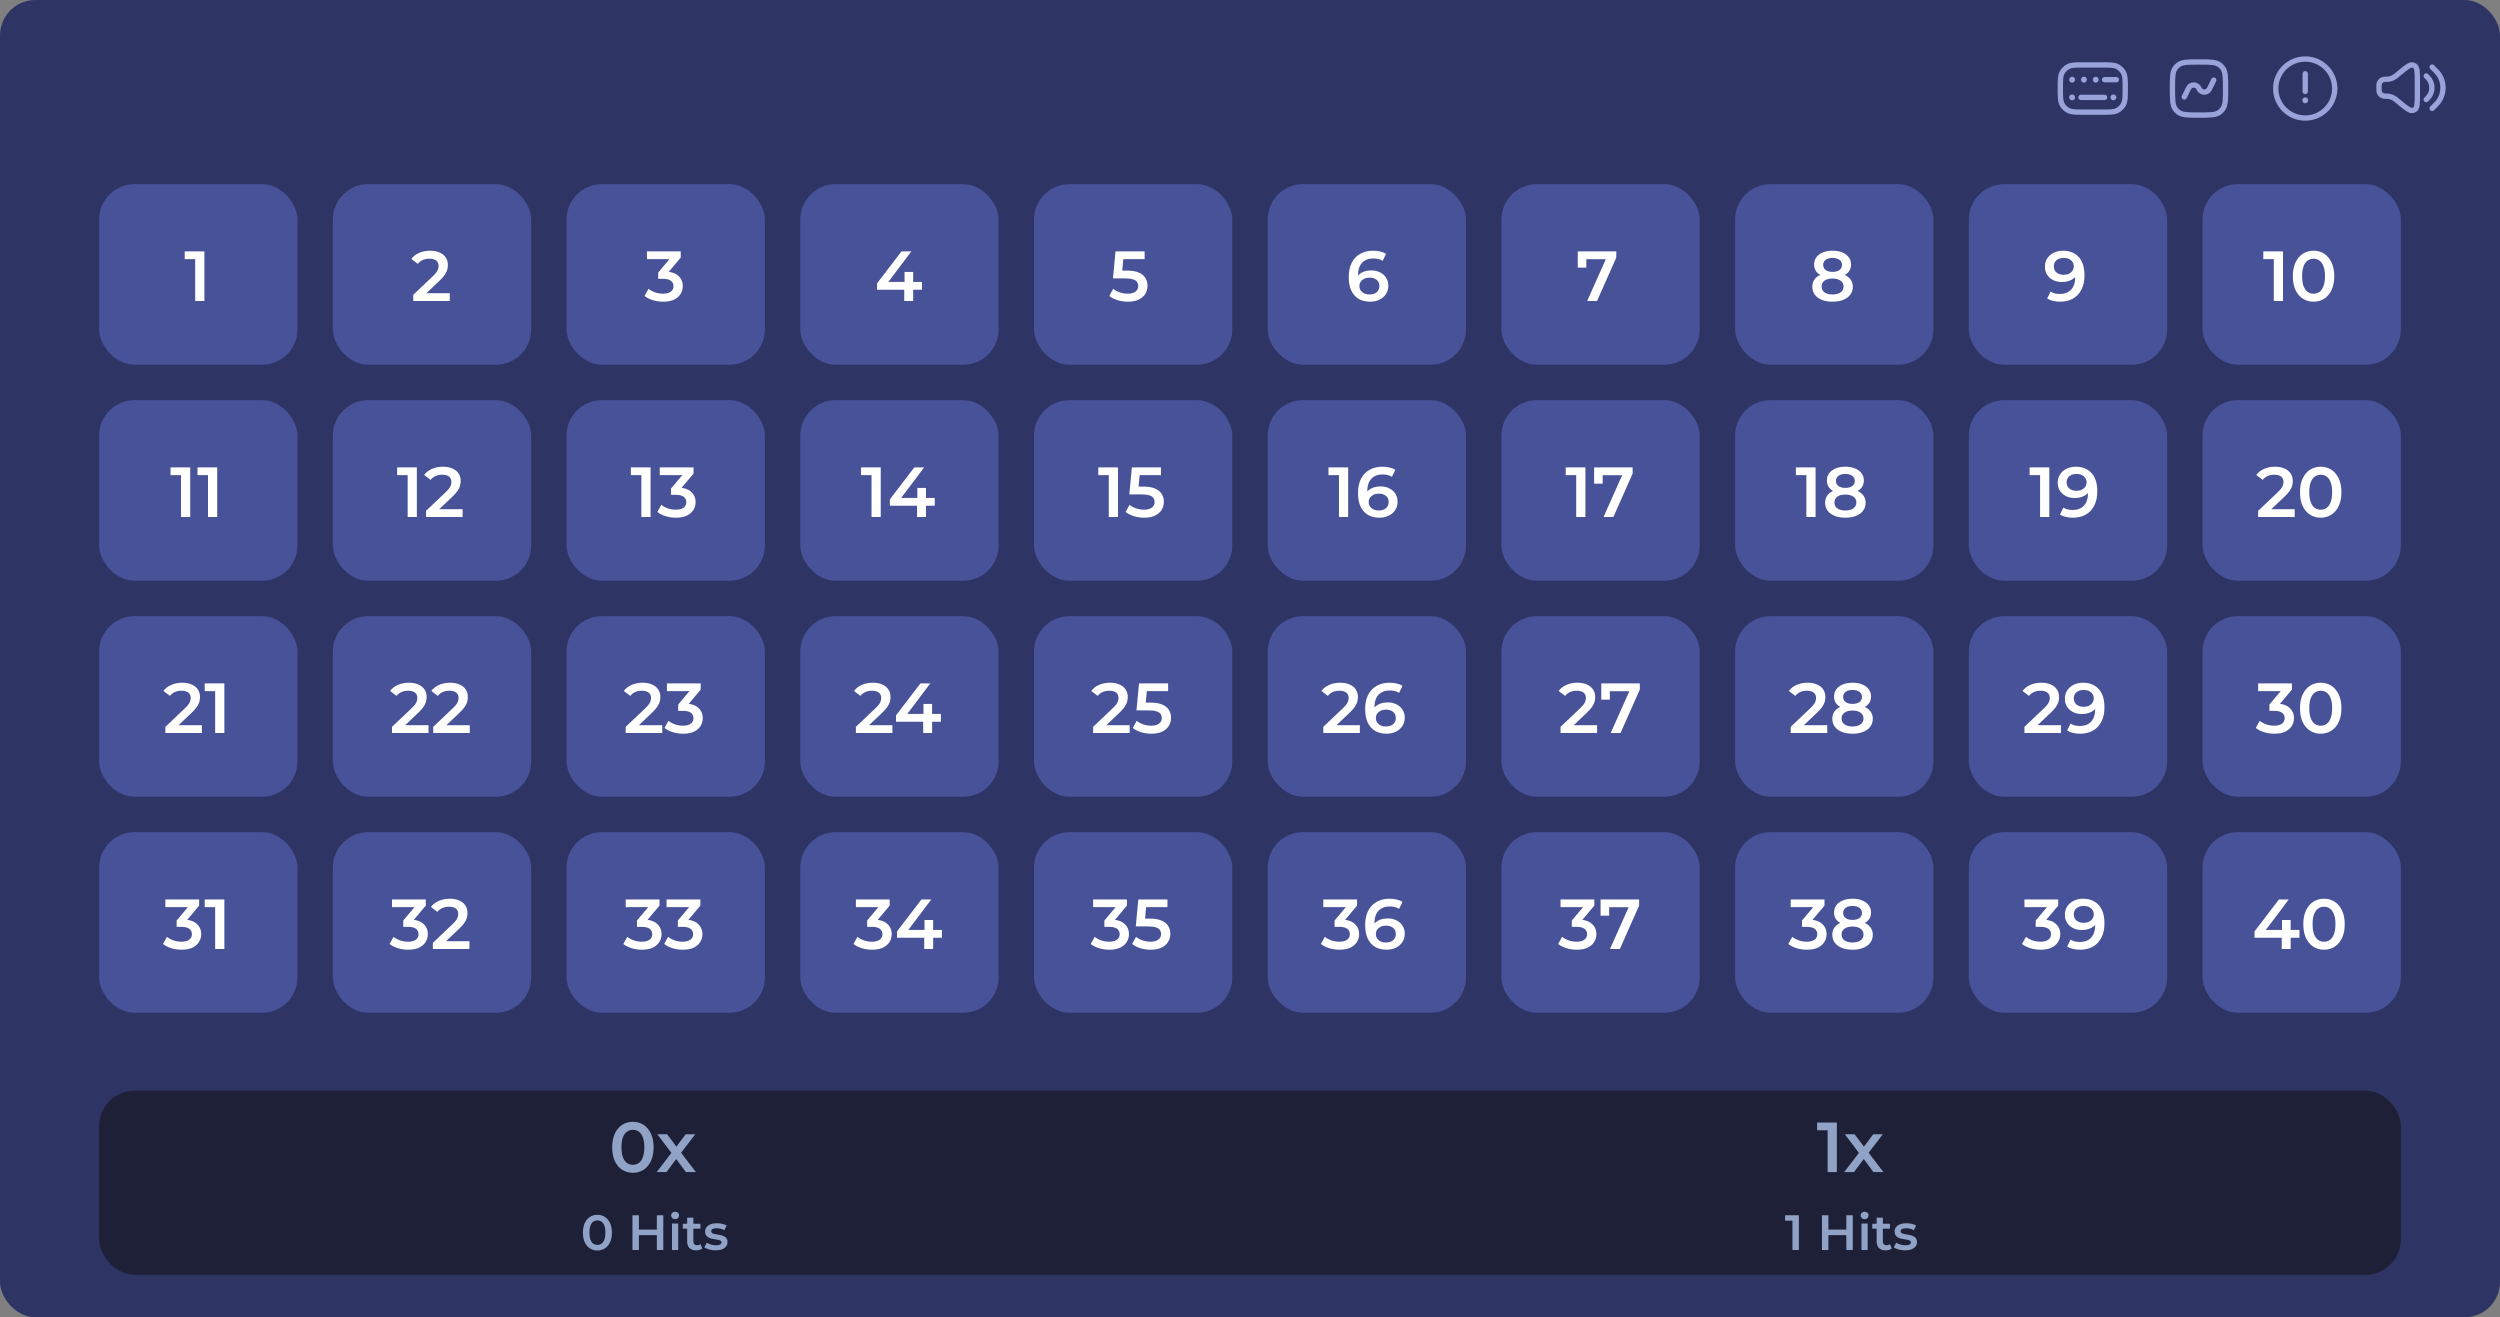 <svg width="706" height="372" viewBox="0 0 706 372" fill="none" xmlns="http://www.w3.org/2000/svg">
<rect x="0" y="0" width="706" height="372" fill="#808080" stroke="none"/>
<rect width="706" height="372" rx="10" fill="#2E3565"/>
<path d="M584.111 31.213L584.451 30.544L584.111 31.213ZM582.29 29.392L582.958 29.051L582.29 29.392ZM599.715 29.392L599.047 29.051L599.715 29.392ZM597.894 31.213L597.554 30.544L597.894 31.213ZM597.894 18.788L597.554 19.456L597.894 18.788ZM599.715 20.608L599.047 20.949L599.715 20.608ZM584.111 18.788L584.451 19.456L584.111 18.788ZM582.29 20.608L582.958 20.949L582.29 20.608ZM587.669 26.75C587.255 26.75 586.919 27.086 586.919 27.5C586.919 27.914 587.255 28.25 587.669 28.25V26.75ZM594.336 28.25C594.75 28.25 595.086 27.914 595.086 27.5C595.086 27.086 594.75 26.75 594.336 26.75V28.25ZM594.336 21.75C593.922 21.75 593.586 22.086 593.586 22.5C593.586 22.914 593.922 23.25 594.336 23.25V21.75ZM597.669 23.25C598.083 23.25 598.419 22.914 598.419 22.5C598.419 22.086 598.083 21.75 597.669 21.75V23.25ZM588.503 19.084H593.503V17.584H588.503V19.084ZM593.503 30.917H588.503V32.417H593.503V30.917ZM588.503 30.917C587.323 30.917 586.484 30.916 585.827 30.863C585.179 30.81 584.774 30.709 584.451 30.544L583.77 31.881C584.339 32.171 584.964 32.297 585.705 32.358C586.437 32.417 587.348 32.417 588.503 32.417V30.917ZM581.086 25C581.086 26.155 581.085 27.066 581.145 27.798C581.206 28.539 581.332 29.163 581.622 29.732L582.958 29.051C582.794 28.729 582.693 28.324 582.64 27.676C582.587 27.019 582.586 26.179 582.586 25H581.086ZM584.451 30.544C583.809 30.217 583.286 29.694 582.958 29.051L581.622 29.732C582.093 30.657 582.845 31.41 583.77 31.881L584.451 30.544ZM599.419 25C599.419 26.179 599.419 27.019 599.365 27.676C599.312 28.324 599.211 28.729 599.047 29.051L600.383 29.732C600.673 29.163 600.799 28.539 600.86 27.798C600.92 27.066 600.919 26.155 600.919 25H599.419ZM593.503 32.417C594.657 32.417 595.568 32.417 596.3 32.358C597.042 32.297 597.666 32.171 598.235 31.881L597.554 30.544C597.231 30.709 596.827 30.81 596.178 30.863C595.521 30.916 594.682 30.917 593.503 30.917V32.417ZM599.047 29.051C598.719 29.694 598.197 30.217 597.554 30.544L598.235 31.881C599.16 31.41 599.912 30.657 600.383 29.732L599.047 29.051ZM593.503 19.084C594.682 19.084 595.521 19.084 596.178 19.138C596.827 19.191 597.231 19.292 597.554 19.456L598.235 18.119C597.666 17.829 597.042 17.703 596.3 17.643C595.568 17.583 594.657 17.584 593.503 17.584V19.084ZM600.919 25C600.919 23.846 600.92 22.935 600.86 22.202C600.799 21.461 600.673 20.837 600.383 20.268L599.047 20.949C599.211 21.271 599.312 21.676 599.365 22.325C599.419 22.982 599.419 23.821 599.419 25H600.919ZM597.554 19.456C598.197 19.784 598.719 20.306 599.047 20.949L600.383 20.268C599.912 19.343 599.16 18.591 598.235 18.119L597.554 19.456ZM588.503 17.584C587.348 17.584 586.437 17.583 585.705 17.643C584.964 17.703 584.339 17.829 583.77 18.119L584.451 19.456C584.774 19.292 585.179 19.191 585.827 19.138C586.484 19.084 587.323 19.084 588.503 19.084V17.584ZM582.586 25C582.586 23.821 582.587 22.982 582.64 22.325C582.693 21.676 582.794 21.271 582.958 20.949L581.622 20.268C581.332 20.837 581.206 21.461 581.145 22.202C581.085 22.935 581.086 23.846 581.086 25H582.586ZM583.77 18.119C582.845 18.591 582.093 19.343 581.622 20.268L582.958 20.949C583.286 20.306 583.809 19.784 584.451 19.456L583.77 18.119ZM587.669 28.25H594.336V26.75H587.669V28.25ZM594.336 23.25L597.669 23.25V21.75L594.336 21.75V23.25Z" fill="#9AA3D9"/>
<path d="M586.003 27.5C586.003 27.96 585.63 28.334 585.169 28.334C584.709 28.334 584.336 27.96 584.336 27.5C584.336 27.04 584.709 26.667 585.169 26.667C585.63 26.667 586.003 27.04 586.003 27.5Z" fill="#9AA3D9"/>
<path d="M597.669 27.5C597.669 27.96 597.296 28.334 596.836 28.334C596.376 28.334 596.003 27.96 596.003 27.5C596.003 27.04 596.376 26.667 596.836 26.667C597.296 26.667 597.669 27.04 597.669 27.5Z" fill="#9AA3D9"/>
<path d="M589.336 22.5C589.336 22.96 588.963 23.334 588.503 23.334C588.042 23.334 587.669 22.96 587.669 22.5C587.669 22.04 588.042 21.667 588.503 21.667C588.963 21.667 589.336 22.04 589.336 22.5Z" fill="#9AA3D9"/>
<path d="M592.669 22.5C592.669 22.96 592.296 23.334 591.836 23.334C591.376 23.334 591.003 22.96 591.003 22.5C591.003 22.04 591.376 21.667 591.836 21.667C592.296 21.667 592.669 22.04 592.669 22.5Z" fill="#9AA3D9"/>
<path d="M586.003 22.5C586.003 22.96 585.63 23.334 585.169 23.334C584.709 23.334 584.336 22.96 584.336 22.5C584.336 22.04 584.709 21.667 585.169 21.667C585.63 21.667 586.003 22.04 586.003 22.5Z" fill="#9AA3D9"/>
<path d="M616.833 27.381L618.05 24.9C618.665 23.647 620.472 23.708 621 25C621.528 26.292 623.335 26.353 623.95 25.1L625.167 22.619M621 32.5C617.875 32.5 616.313 32.5 615.218 31.704C614.864 31.447 614.553 31.136 614.296 30.782C613.5 29.687 613.5 28.125 613.5 25C613.5 21.875 613.5 20.313 614.296 19.218C614.553 18.864 614.864 18.553 615.218 18.296C616.313 17.5 617.875 17.5 621 17.5C624.125 17.5 625.687 17.5 626.782 18.296C627.136 18.553 627.447 18.864 627.704 19.218C628.5 20.313 628.5 21.875 628.5 25C628.5 28.125 628.5 29.687 627.704 30.782C627.447 31.136 627.136 31.447 626.782 31.704C625.687 32.5 624.125 32.5 621 32.5Z" stroke="#9AA3D9" stroke-width="1.5" stroke-linecap="round"/>
<g clip-path="url(#clip0_1517_21002)">
<path d="M651.831 28.333C651.831 28.793 651.458 29.166 650.997 29.166C650.537 29.166 650.164 28.793 650.164 28.333C650.164 27.873 650.537 27.5 650.997 27.5C651.458 27.5 651.831 27.873 651.831 28.333Z" fill="#9AA3D9"/>
<path d="M650.997 20.833V25.833M659.331 25C659.331 29.602 655.6 33.333 650.997 33.333C646.395 33.333 642.664 29.602 642.664 25C642.664 20.398 646.395 16.666 650.997 16.666C655.6 16.666 659.331 20.398 659.331 25Z" stroke="#9AA3D9" stroke-width="1.5" stroke-linecap="round"/>
</g>
<path d="M685.165 28.11L685.499 27.776C685.549 27.726 685.574 27.701 685.594 27.68C687.166 26.063 687.166 23.489 685.594 21.872C685.574 21.851 685.549 21.826 685.499 21.776L685.165 21.443M686.832 30.61L687.415 30.026C687.913 29.529 688.162 29.28 688.353 29.051C690.421 26.576 690.421 22.976 688.353 20.501C688.162 20.273 687.913 20.024 687.415 19.526L686.832 18.943M676.761 28.243L677.591 28.927C679.61 30.591 680.619 31.423 681.465 31.176C681.633 31.127 681.792 31.052 681.937 30.954C682.665 30.457 682.665 29.15 682.665 26.534V23.018C682.665 20.403 682.665 19.095 681.937 18.599C681.792 18.5 681.633 18.425 681.465 18.376C680.619 18.13 679.61 18.961 677.591 20.625L676.761 21.309C676.6 21.442 676.519 21.509 676.437 21.57C675.773 22.064 674.978 22.35 674.151 22.39C674.049 22.395 673.945 22.395 673.735 22.395C673.516 22.395 673.406 22.395 673.313 22.406C672.54 22.492 671.929 23.103 671.842 23.877C671.832 23.969 671.832 24.079 671.832 24.298V25.254C671.832 25.474 671.832 25.583 671.842 25.676C671.929 26.45 672.54 27.06 673.313 27.147C673.406 27.157 673.516 27.157 673.735 27.157C673.945 27.157 674.049 27.157 674.151 27.162C674.978 27.203 675.773 27.488 676.437 27.983C676.519 28.044 676.6 28.11 676.761 28.243Z" stroke="#9AA3D9" stroke-width="1.5" stroke-linecap="round"/>
<rect x="28" y="308" width="650" height="52" rx="10" fill="#1D2036"/>
<path d="M178.72 331.2C177.613 331.2 176.613 330.92 175.72 330.36C174.84 329.8 174.147 328.987 173.64 327.92C173.133 326.84 172.88 325.533 172.88 324C172.88 322.467 173.133 321.167 173.64 320.1C174.147 319.02 174.84 318.2 175.72 317.64C176.613 317.08 177.613 316.8 178.72 316.8C179.84 316.8 180.84 317.08 181.72 317.64C182.6 318.2 183.293 319.02 183.8 320.1C184.32 321.167 184.58 322.467 184.58 324C184.58 325.533 184.32 326.84 183.8 327.92C183.293 328.987 182.6 329.8 181.72 330.36C180.84 330.92 179.84 331.2 178.72 331.2ZM178.72 328.94C179.373 328.94 179.94 328.767 180.42 328.42C180.9 328.06 181.273 327.513 181.54 326.78C181.82 326.047 181.96 325.12 181.96 324C181.96 322.867 181.82 321.94 181.54 321.22C181.273 320.487 180.9 319.947 180.42 319.6C179.94 319.24 179.373 319.06 178.72 319.06C178.093 319.06 177.533 319.24 177.04 319.6C176.56 319.947 176.18 320.487 175.9 321.22C175.633 321.94 175.5 322.867 175.5 324C175.5 325.12 175.633 326.047 175.9 326.78C176.18 327.513 176.56 328.06 177.04 328.42C177.533 328.767 178.093 328.94 178.72 328.94ZM185.442 331L190.142 324.88L190.102 326.22L185.622 320.32H188.402L191.542 324.52H190.482L193.642 320.32H196.342L191.822 326.22L191.842 324.88L196.522 331H193.702L190.402 326.54L191.442 326.68L188.202 331H185.442Z" fill="#90A3C7"/>
<path d="M168.704 353.14C167.929 353.14 167.229 352.944 166.604 352.552C165.988 352.16 165.503 351.591 165.148 350.844C164.793 350.088 164.616 349.173 164.616 348.1C164.616 347.027 164.793 346.117 165.148 345.37C165.503 344.614 165.988 344.04 166.604 343.648C167.229 343.256 167.929 343.06 168.704 343.06C169.488 343.06 170.188 343.256 170.804 343.648C171.42 344.04 171.905 344.614 172.26 345.37C172.624 346.117 172.806 347.027 172.806 348.1C172.806 349.173 172.624 350.088 172.26 350.844C171.905 351.591 171.42 352.16 170.804 352.552C170.188 352.944 169.488 353.14 168.704 353.14ZM168.704 351.558C169.161 351.558 169.558 351.437 169.894 351.194C170.23 350.942 170.491 350.559 170.678 350.046C170.874 349.533 170.972 348.884 170.972 348.1C170.972 347.307 170.874 346.658 170.678 346.154C170.491 345.641 170.23 345.263 169.894 345.02C169.558 344.768 169.161 344.642 168.704 344.642C168.265 344.642 167.873 344.768 167.528 345.02C167.192 345.263 166.926 345.641 166.73 346.154C166.543 346.658 166.45 347.307 166.45 348.1C166.45 348.884 166.543 349.533 166.73 350.046C166.926 350.559 167.192 350.942 167.528 351.194C167.873 351.437 168.265 351.558 168.704 351.558ZM185.493 343.2H187.313V353H185.493V343.2ZM180.425 353H178.605V343.2H180.425V353ZM185.633 348.8H180.271V347.246H185.633V348.8ZM189.771 353V345.524H191.521V353H189.771ZM190.653 344.292C190.326 344.292 190.056 344.189 189.841 343.984C189.636 343.779 189.533 343.531 189.533 343.242C189.533 342.943 189.636 342.696 189.841 342.5C190.056 342.295 190.326 342.192 190.653 342.192C190.98 342.192 191.246 342.29 191.451 342.486C191.666 342.673 191.773 342.911 191.773 343.2C191.773 343.508 191.67 343.769 191.465 343.984C191.26 344.189 190.989 344.292 190.653 344.292ZM196.632 353.098C195.811 353.098 195.176 352.888 194.728 352.468C194.28 352.039 194.056 351.409 194.056 350.578V343.872H195.806V350.536C195.806 350.891 195.895 351.166 196.072 351.362C196.259 351.558 196.515 351.656 196.842 351.656C197.234 351.656 197.561 351.553 197.822 351.348L198.312 352.594C198.107 352.762 197.855 352.888 197.556 352.972C197.257 353.056 196.949 353.098 196.632 353.098ZM192.824 346.98V345.58H197.808V346.98H192.824ZM202.062 353.098C201.436 353.098 200.834 353.019 200.256 352.86C199.686 352.692 199.234 352.491 198.898 352.258L199.57 350.928C199.906 351.143 200.307 351.32 200.774 351.46C201.24 351.6 201.707 351.67 202.174 351.67C202.724 351.67 203.121 351.595 203.364 351.446C203.616 351.297 203.742 351.096 203.742 350.844C203.742 350.639 203.658 350.485 203.49 350.382C203.322 350.27 203.102 350.186 202.832 350.13C202.561 350.074 202.258 350.023 201.922 349.976C201.595 349.929 201.264 349.869 200.928 349.794C200.601 349.71 200.302 349.593 200.032 349.444C199.761 349.285 199.542 349.075 199.374 348.814C199.206 348.553 199.122 348.207 199.122 347.778C199.122 347.302 199.257 346.891 199.528 346.546C199.798 346.191 200.176 345.921 200.662 345.734C201.156 345.538 201.74 345.44 202.412 345.44C202.916 345.44 203.424 345.496 203.938 345.608C204.451 345.72 204.876 345.879 205.212 346.084L204.54 347.414C204.185 347.199 203.826 347.055 203.462 346.98C203.107 346.896 202.752 346.854 202.398 346.854C201.866 346.854 201.469 346.933 201.208 347.092C200.956 347.251 200.83 347.451 200.83 347.694C200.83 347.918 200.914 348.086 201.082 348.198C201.25 348.31 201.469 348.399 201.74 348.464C202.01 348.529 202.309 348.585 202.636 348.632C202.972 348.669 203.303 348.73 203.63 348.814C203.956 348.898 204.255 349.015 204.526 349.164C204.806 349.304 205.03 349.505 205.198 349.766C205.366 350.027 205.45 350.368 205.45 350.788C205.45 351.255 205.31 351.661 205.03 352.006C204.759 352.351 204.372 352.622 203.868 352.818C203.364 353.005 202.762 353.098 202.062 353.098Z" fill="#90A3C7"/>
<path d="M516.12 331V318L517.26 319.18H513.16V317H518.72V331H516.12ZM520.797 331L525.497 324.88L525.457 326.22L520.977 320.32H523.757L526.897 324.52H525.837L528.997 320.32H531.697L527.177 326.22L527.197 324.88L531.877 331H529.057L525.757 326.54L526.797 326.68L523.557 331H520.797Z" fill="#90A3C7"/>
<path d="M506.184 353V343.9L506.982 344.726H504.112V343.2H508.004V353H506.184ZM521.405 343.2H523.225V353H521.405V343.2ZM516.337 353H514.517V343.2H516.337V353ZM521.545 348.8H516.183V347.246H521.545V348.8ZM525.683 353V345.524H527.433V353H525.683ZM526.565 344.292C526.238 344.292 525.968 344.189 525.753 343.984C525.548 343.779 525.445 343.531 525.445 343.242C525.445 342.943 525.548 342.696 525.753 342.5C525.968 342.295 526.238 342.192 526.565 342.192C526.892 342.192 527.158 342.29 527.363 342.486C527.578 342.673 527.685 342.911 527.685 343.2C527.685 343.508 527.582 343.769 527.377 343.984C527.172 344.189 526.901 344.292 526.565 344.292ZM532.544 353.098C531.723 353.098 531.088 352.888 530.64 352.468C530.192 352.039 529.968 351.409 529.968 350.578V343.872H531.718V350.536C531.718 350.891 531.807 351.166 531.984 351.362C532.171 351.558 532.427 351.656 532.754 351.656C533.146 351.656 533.473 351.553 533.734 351.348L534.224 352.594C534.019 352.762 533.767 352.888 533.468 352.972C533.169 353.056 532.861 353.098 532.544 353.098ZM528.736 346.98V345.58H533.72V346.98H528.736ZM537.974 353.098C537.348 353.098 536.746 353.019 536.168 352.86C535.598 352.692 535.146 352.491 534.81 352.258L535.482 350.928C535.818 351.143 536.219 351.32 536.686 351.46C537.152 351.6 537.619 351.67 538.086 351.67C538.636 351.67 539.033 351.595 539.276 351.446C539.528 351.297 539.654 351.096 539.654 350.844C539.654 350.639 539.57 350.485 539.402 350.382C539.234 350.27 539.014 350.186 538.744 350.13C538.473 350.074 538.17 350.023 537.834 349.976C537.507 349.929 537.176 349.869 536.84 349.794C536.513 349.71 536.214 349.593 535.944 349.444C535.673 349.285 535.454 349.075 535.286 348.814C535.118 348.553 535.034 348.207 535.034 347.778C535.034 347.302 535.169 346.891 535.44 346.546C535.71 346.191 536.088 345.921 536.574 345.734C537.068 345.538 537.652 345.44 538.324 345.44C538.828 345.44 539.336 345.496 539.85 345.608C540.363 345.72 540.788 345.879 541.124 346.084L540.452 347.414C540.097 347.199 539.738 347.055 539.374 346.98C539.019 346.896 538.664 346.854 538.31 346.854C537.778 346.854 537.381 346.933 537.12 347.092C536.868 347.251 536.742 347.451 536.742 347.694C536.742 347.918 536.826 348.086 536.994 348.198C537.162 348.31 537.381 348.399 537.652 348.464C537.922 348.529 538.221 348.585 538.548 348.632C538.884 348.669 539.215 348.73 539.542 348.814C539.868 348.898 540.167 349.015 540.438 349.164C540.718 349.304 540.942 349.505 541.11 349.766C541.278 350.027 541.362 350.368 541.362 350.788C541.362 351.255 541.222 351.661 540.942 352.006C540.671 352.351 540.284 352.622 539.78 352.818C539.276 353.005 538.674 353.098 537.974 353.098Z" fill="#90A3C7"/>
<rect x="28" y="52" width="56" height="51" rx="10" fill="#485299"/>
<rect x="94" y="52" width="56" height="51" rx="10" fill="#485299"/>
<rect x="160" y="52" width="56" height="51" rx="10" fill="#485299"/>
<rect x="226" y="52" width="56" height="51" rx="10" fill="#485299"/>
<rect x="292" y="52" width="56" height="51" rx="10" fill="#485299"/>
<rect x="358" y="52" width="56" height="51" rx="10" fill="#485299"/>
<rect x="424" y="52" width="56" height="51" rx="10" fill="#485299"/>
<rect x="490" y="52" width="56" height="51" rx="10" fill="#485299"/>
<rect x="556" y="52" width="56" height="51" rx="10" fill="#485299"/>
<rect x="622" y="52" width="56" height="51" rx="10" fill="#485299"/>
<rect x="28" y="113" width="56" height="51" rx="10" fill="#485299"/>
<rect x="94" y="113" width="56" height="51" rx="10" fill="#485299"/>
<rect x="160" y="113" width="56" height="51" rx="10" fill="#485299"/>
<rect x="226" y="113" width="56" height="51" rx="10" fill="#485299"/>
<rect x="292" y="113" width="56" height="51" rx="10" fill="#485299"/>
<rect x="358" y="113" width="56" height="51" rx="10" fill="#485299"/>
<rect x="424" y="113" width="56" height="51" rx="10" fill="#485299"/>
<rect x="490" y="113" width="56" height="51" rx="10" fill="#485299"/>
<rect x="556" y="113" width="56" height="51" rx="10" fill="#485299"/>
<rect x="622" y="113" width="56" height="51" rx="10" fill="#485299"/>
<rect x="28" y="174" width="56" height="51" rx="10" fill="#485299"/>
<rect x="94" y="174" width="56" height="51" rx="10" fill="#485299"/>
<rect x="160" y="174" width="56" height="51" rx="10" fill="#485299"/>
<rect x="226" y="174" width="56" height="51" rx="10" fill="#485299"/>
<rect x="292" y="174" width="56" height="51" rx="10" fill="#485299"/>
<rect x="358" y="174" width="56" height="51" rx="10" fill="#485299"/>
<rect x="424" y="174" width="56" height="51" rx="10" fill="#485299"/>
<rect x="490" y="174" width="56" height="51" rx="10" fill="#485299"/>
<rect x="556" y="174" width="56" height="51" rx="10" fill="#485299"/>
<rect x="622" y="174" width="56" height="51" rx="10" fill="#485299"/>
<rect x="28" y="235" width="56" height="51" rx="10" fill="#485299"/>
<rect x="94" y="235" width="56" height="51" rx="10" fill="#485299"/>
<rect x="160" y="235" width="56" height="51" rx="10" fill="#485299"/>
<rect x="226" y="235" width="56" height="51" rx="10" fill="#485299"/>
<rect x="292" y="235" width="56" height="51" rx="10" fill="#485299"/>
<rect x="358" y="235" width="56" height="51" rx="10" fill="#485299"/>
<rect x="424" y="235" width="56" height="51" rx="10" fill="#485299"/>
<rect x="490" y="235" width="56" height="51" rx="10" fill="#485299"/>
<rect x="556" y="235" width="56" height="51" rx="10" fill="#485299"/>
<rect x="622" y="235" width="56" height="51" rx="10" fill="#485299"/>
<path d="M55.12 85V72L56.26 73.18H52.16V71H57.72V85H55.12Z" fill="white"/>
<path d="M116.7 85V83.26L122.26 77.98C122.727 77.54 123.073 77.153 123.3 76.82C123.527 76.487 123.673 76.18 123.74 75.9C123.82 75.607 123.86 75.333 123.86 75.08C123.86 74.44 123.64 73.947 123.2 73.6C122.76 73.24 122.113 73.06 121.26 73.06C120.58 73.06 119.96 73.18 119.4 73.42C118.853 73.66 118.38 74.027 117.98 74.52L116.16 73.12C116.707 72.387 117.44 71.82 118.36 71.42C119.293 71.007 120.333 70.8 121.48 70.8C122.493 70.8 123.373 70.967 124.12 71.3C124.88 71.62 125.46 72.08 125.86 72.68C126.273 73.28 126.48 73.993 126.48 74.82C126.48 75.273 126.42 75.727 126.3 76.18C126.18 76.62 125.953 77.087 125.62 77.58C125.287 78.073 124.8 78.627 124.16 79.24L119.38 83.78L118.84 82.8H127.02V85H116.7Z" fill="white"/>
<path d="M187.28 85.2C186.293 85.2 185.327 85.06 184.38 84.78C183.447 84.487 182.66 84.087 182.02 83.58L183.14 81.56C183.647 81.973 184.26 82.307 184.98 82.56C185.7 82.813 186.453 82.94 187.24 82.94C188.173 82.94 188.9 82.753 189.42 82.38C189.94 81.993 190.2 81.473 190.2 80.82C190.2 80.18 189.96 79.673 189.48 79.3C189 78.927 188.227 78.74 187.16 78.74H185.88V76.96L189.88 72.2L190.22 73.18H182.7V71H192.24V72.74L188.24 77.5L186.88 76.7H187.66C189.38 76.7 190.667 77.087 191.52 77.86C192.387 78.62 192.82 79.6 192.82 80.8C192.82 81.587 192.62 82.313 192.22 82.98C191.82 83.647 191.207 84.187 190.38 84.6C189.567 85 188.533 85.2 187.28 85.2Z" fill="white"/>
<path d="M247.68 81.82V80.02L254.58 71H257.36L250.56 80.02L249.26 79.62H260.36V81.82H247.68ZM255.36 85V81.82L255.44 79.62V76.8H257.88V85H255.36Z" fill="white"/>
<path d="M318.52 85.2C317.533 85.2 316.567 85.06 315.62 84.78C314.687 84.487 313.9 84.087 313.26 83.58L314.36 81.56C314.867 81.973 315.48 82.307 316.2 82.56C316.933 82.813 317.693 82.94 318.48 82.94C319.4 82.94 320.12 82.747 320.64 82.36C321.173 81.973 321.44 81.453 321.44 80.8C321.44 80.36 321.327 79.973 321.1 79.64C320.887 79.307 320.5 79.053 319.94 78.88C319.393 78.707 318.64 78.62 317.68 78.62H314.3L315.02 71H323.24V73.18H315.98L317.34 71.94L316.8 77.64L315.44 76.42H318.26C319.647 76.42 320.76 76.607 321.6 76.98C322.453 77.34 323.073 77.847 323.46 78.5C323.86 79.14 324.06 79.873 324.06 80.7C324.06 81.513 323.86 82.26 323.46 82.94C323.06 83.62 322.447 84.167 321.62 84.58C320.807 84.993 319.773 85.2 318.52 85.2Z" fill="white"/>
<path d="M386.94 85.2C385.673 85.2 384.587 84.933 383.68 84.4C382.773 83.853 382.08 83.067 381.6 82.04C381.12 81.013 380.88 79.747 380.88 78.24C380.88 76.64 381.167 75.287 381.74 74.18C382.327 73.073 383.133 72.233 384.16 71.66C385.2 71.087 386.393 70.8 387.74 70.8C388.447 70.8 389.12 70.873 389.76 71.02C390.413 71.167 390.967 71.393 391.42 71.7L390.46 73.66C390.073 73.407 389.653 73.233 389.2 73.14C388.76 73.033 388.293 72.98 387.8 72.98C386.48 72.98 385.433 73.387 384.66 74.2C383.887 75.013 383.5 76.213 383.5 77.8C383.5 78.053 383.507 78.353 383.52 78.7C383.533 79.033 383.58 79.373 383.66 79.72L382.86 78.84C383.1 78.293 383.427 77.84 383.84 77.48C384.267 77.107 384.767 76.827 385.34 76.64C385.927 76.453 386.56 76.36 387.24 76.36C388.16 76.36 388.98 76.54 389.7 76.9C390.42 77.247 390.993 77.747 391.42 78.4C391.847 79.04 392.06 79.793 392.06 80.66C392.06 81.58 391.833 82.38 391.38 83.06C390.927 83.74 390.313 84.267 389.54 84.64C388.767 85.013 387.9 85.2 386.94 85.2ZM386.8 83.16C387.333 83.16 387.807 83.067 388.22 82.88C388.633 82.68 388.953 82.4 389.18 82.04C389.42 81.68 389.54 81.26 389.54 80.78C389.54 80.047 389.287 79.467 388.78 79.04C388.273 78.613 387.593 78.4 386.74 78.4C386.18 78.4 385.687 78.507 385.26 78.72C384.847 78.92 384.513 79.2 384.26 79.56C384.02 79.92 383.9 80.333 383.9 80.8C383.9 81.227 384.013 81.62 384.24 81.98C384.467 82.34 384.793 82.627 385.22 82.84C385.66 83.053 386.187 83.16 386.8 83.16Z" fill="white"/>
<path d="M448.22 85L454 72.04L454.68 73.2H446.74L447.98 71.94V75.58H445.56V71H456.44V72.74L451 85H448.22Z" fill="white"/>
<path d="M517.5 85.2C516.34 85.2 515.333 85.027 514.48 84.68C513.627 84.333 512.967 83.847 512.5 83.22C512.033 82.58 511.8 81.833 511.8 80.98C511.8 80.127 512.027 79.407 512.48 78.82C512.933 78.233 513.587 77.787 514.44 77.48C515.293 77.173 516.313 77.02 517.5 77.02C518.687 77.02 519.707 77.173 520.56 77.48C521.427 77.787 522.087 78.24 522.54 78.84C523.007 79.427 523.24 80.14 523.24 80.98C523.24 81.833 523 82.58 522.52 83.22C522.053 83.847 521.387 84.333 520.52 84.68C519.667 85.027 518.66 85.2 517.5 85.2ZM517.5 83.16C518.46 83.16 519.22 82.96 519.78 82.56C520.34 82.16 520.62 81.607 520.62 80.9C520.62 80.207 520.34 79.66 519.78 79.26C519.22 78.86 518.46 78.66 517.5 78.66C516.54 78.66 515.787 78.86 515.24 79.26C514.693 79.66 514.42 80.207 514.42 80.9C514.42 81.607 514.693 82.16 515.24 82.56C515.787 82.96 516.54 83.16 517.5 83.16ZM517.5 78.38C516.42 78.38 515.493 78.24 514.72 77.96C513.947 77.667 513.347 77.247 512.92 76.7C512.507 76.14 512.3 75.473 512.3 74.7C512.3 73.9 512.513 73.213 512.94 72.64C513.38 72.053 513.993 71.6 514.78 71.28C515.567 70.96 516.473 70.8 517.5 70.8C518.54 70.8 519.453 70.96 520.24 71.28C521.027 71.6 521.64 72.053 522.08 72.64C522.52 73.213 522.74 73.9 522.74 74.7C522.74 75.473 522.527 76.14 522.1 76.7C521.687 77.247 521.087 77.667 520.3 77.96C519.513 78.24 518.58 78.38 517.5 78.38ZM517.5 76.78C518.327 76.78 518.98 76.607 519.46 76.26C519.94 75.9 520.18 75.42 520.18 74.82C520.18 74.193 519.933 73.707 519.44 73.36C518.947 73.013 518.3 72.84 517.5 72.84C516.7 72.84 516.06 73.013 515.58 73.36C515.1 73.707 514.86 74.193 514.86 74.82C514.86 75.42 515.093 75.9 515.56 76.26C516.04 76.607 516.687 76.78 517.5 76.78Z" fill="white"/>
<path d="M582.6 70.8C583.88 70.8 584.967 71.073 585.86 71.62C586.767 72.153 587.46 72.933 587.94 73.96C588.42 74.987 588.66 76.253 588.66 77.76C588.66 79.36 588.367 80.713 587.78 81.82C587.207 82.927 586.407 83.767 585.38 84.34C584.353 84.913 583.16 85.2 581.8 85.2C581.093 85.2 580.42 85.127 579.78 84.98C579.14 84.833 578.587 84.607 578.12 84.3L579.08 82.34C579.467 82.593 579.887 82.773 580.34 82.88C580.793 82.973 581.26 83.02 581.74 83.02C583.06 83.02 584.107 82.613 584.88 81.8C585.653 80.987 586.04 79.787 586.04 78.2C586.04 77.947 586.033 77.653 586.02 77.32C586.007 76.973 585.96 76.627 585.88 76.28L586.68 77.16C586.453 77.707 586.127 78.167 585.7 78.54C585.273 78.9 584.773 79.173 584.2 79.36C583.627 79.547 582.993 79.64 582.3 79.64C581.393 79.64 580.573 79.467 579.84 79.12C579.12 78.76 578.547 78.26 578.12 77.62C577.693 76.967 577.48 76.207 577.48 75.34C577.48 74.407 577.707 73.607 578.16 72.94C578.613 72.26 579.227 71.733 580 71.36C580.787 70.987 581.653 70.8 582.6 70.8ZM582.74 72.84C582.207 72.84 581.733 72.94 581.32 73.14C580.907 73.327 580.58 73.6 580.34 73.96C580.113 74.307 580 74.727 580 75.22C580 75.953 580.253 76.533 580.76 76.96C581.267 77.387 581.947 77.6 582.8 77.6C583.36 77.6 583.853 77.5 584.28 77.3C584.707 77.087 585.04 76.8 585.28 76.44C585.52 76.067 585.64 75.653 585.64 75.2C585.64 74.76 585.527 74.367 585.3 74.02C585.073 73.66 584.747 73.373 584.32 73.16C583.893 72.947 583.367 72.84 582.74 72.84Z" fill="white"/>
<path d="M642.12 85V72L643.26 73.18H639.16V71H644.72V85H642.12ZM653.337 85.2C652.231 85.2 651.231 84.92 650.337 84.36C649.457 83.8 648.764 82.987 648.257 81.92C647.751 80.84 647.497 79.533 647.497 78C647.497 76.467 647.751 75.167 648.257 74.1C648.764 73.02 649.457 72.2 650.337 71.64C651.231 71.08 652.231 70.8 653.337 70.8C654.457 70.8 655.457 71.08 656.337 71.64C657.217 72.2 657.911 73.02 658.417 74.1C658.937 75.167 659.197 76.467 659.197 78C659.197 79.533 658.937 80.84 658.417 81.92C657.911 82.987 657.217 83.8 656.337 84.36C655.457 84.92 654.457 85.2 653.337 85.2ZM653.337 82.94C653.991 82.94 654.557 82.767 655.037 82.42C655.517 82.06 655.891 81.513 656.157 80.78C656.437 80.047 656.577 79.12 656.577 78C656.577 76.867 656.437 75.94 656.157 75.22C655.891 74.487 655.517 73.947 655.037 73.6C654.557 73.24 653.991 73.06 653.337 73.06C652.711 73.06 652.151 73.24 651.657 73.6C651.177 73.947 650.797 74.487 650.517 75.22C650.251 75.94 650.117 76.867 650.117 78C650.117 79.12 650.251 80.047 650.517 80.78C650.797 81.513 651.177 82.06 651.657 82.42C652.151 82.767 652.711 82.94 653.337 82.94Z" fill="white"/>
<path d="M51.12 146V133L52.26 134.18H48.16V132H53.72V146H51.12ZM58.737 146V133L59.877 134.18H55.777V132H61.337V146H58.737Z" fill="white"/>
<path d="M115.12 146V133L116.26 134.18H112.16V132H117.72V146H115.12ZM120.317 146V144.26L125.877 138.98C126.344 138.54 126.691 138.153 126.917 137.82C127.144 137.487 127.291 137.18 127.357 136.9C127.437 136.607 127.477 136.333 127.477 136.08C127.477 135.44 127.257 134.947 126.817 134.6C126.377 134.24 125.731 134.06 124.877 134.06C124.197 134.06 123.577 134.18 123.017 134.42C122.471 134.66 121.997 135.027 121.597 135.52L119.777 134.12C120.324 133.387 121.057 132.82 121.977 132.42C122.911 132.007 123.951 131.8 125.097 131.8C126.111 131.8 126.991 131.967 127.737 132.3C128.497 132.62 129.077 133.08 129.477 133.68C129.891 134.28 130.097 134.993 130.097 135.82C130.097 136.273 130.037 136.727 129.917 137.18C129.797 137.62 129.571 138.087 129.237 138.58C128.904 139.073 128.417 139.627 127.777 140.24L122.997 144.78L122.457 143.8H130.637V146H120.317Z" fill="white"/>
<path d="M181.12 146V133L182.26 134.18H178.16V132H183.72V146H181.12ZM190.897 146.2C189.911 146.2 188.944 146.06 187.997 145.78C187.064 145.487 186.277 145.087 185.637 144.58L186.757 142.56C187.264 142.973 187.877 143.307 188.597 143.56C189.317 143.813 190.071 143.94 190.857 143.94C191.791 143.94 192.517 143.753 193.037 143.38C193.557 142.993 193.817 142.473 193.817 141.82C193.817 141.18 193.577 140.673 193.097 140.3C192.617 139.927 191.844 139.74 190.777 139.74H189.497V137.96L193.497 133.2L193.837 134.18H186.317V132H195.857V133.74L191.857 138.5L190.497 137.7H191.277C192.997 137.7 194.284 138.087 195.137 138.86C196.004 139.62 196.437 140.6 196.437 141.8C196.437 142.587 196.237 143.313 195.837 143.98C195.437 144.647 194.824 145.187 193.997 145.6C193.184 146 192.151 146.2 190.897 146.2Z" fill="white"/>
<path d="M246.12 146V133L247.26 134.18H243.16V132H248.72V146H246.12ZM251.297 142.82V141.02L258.197 132H260.977L254.177 141.02L252.877 140.62H263.977V142.82H251.297ZM258.977 146V142.82L259.057 140.62V137.8H261.497V146H258.977Z" fill="white"/>
<path d="M313.12 146V133L314.26 134.18H310.16V132H315.72V146H313.12ZM323.137 146.2C322.151 146.2 321.184 146.06 320.237 145.78C319.304 145.487 318.517 145.087 317.877 144.58L318.977 142.56C319.484 142.973 320.097 143.307 320.817 143.56C321.551 143.813 322.311 143.94 323.097 143.94C324.017 143.94 324.737 143.747 325.257 143.36C325.791 142.973 326.057 142.453 326.057 141.8C326.057 141.36 325.944 140.973 325.717 140.64C325.504 140.307 325.117 140.053 324.557 139.88C324.011 139.707 323.257 139.62 322.297 139.62H318.917L319.637 132H327.857V134.18H320.597L321.957 132.94L321.417 138.64L320.057 137.42H322.877C324.264 137.42 325.377 137.607 326.217 137.98C327.071 138.34 327.691 138.847 328.077 139.5C328.477 140.14 328.677 140.873 328.677 141.7C328.677 142.513 328.477 143.26 328.077 143.94C327.677 144.62 327.064 145.167 326.237 145.58C325.424 145.993 324.391 146.2 323.137 146.2Z" fill="white"/>
<path d="M378.12 146V133L379.26 134.18H375.16V132H380.72V146H378.12ZM389.557 146.2C388.291 146.2 387.204 145.933 386.297 145.4C385.391 144.853 384.697 144.067 384.217 143.04C383.737 142.013 383.497 140.747 383.497 139.24C383.497 137.64 383.784 136.287 384.357 135.18C384.944 134.073 385.751 133.233 386.777 132.66C387.817 132.087 389.011 131.8 390.357 131.8C391.064 131.8 391.737 131.873 392.377 132.02C393.031 132.167 393.584 132.393 394.037 132.7L393.077 134.66C392.691 134.407 392.271 134.233 391.817 134.14C391.377 134.033 390.911 133.98 390.417 133.98C389.097 133.98 388.051 134.387 387.277 135.2C386.504 136.013 386.117 137.213 386.117 138.8C386.117 139.053 386.124 139.353 386.137 139.7C386.151 140.033 386.197 140.373 386.277 140.72L385.477 139.84C385.717 139.293 386.044 138.84 386.457 138.48C386.884 138.107 387.384 137.827 387.957 137.64C388.544 137.453 389.177 137.36 389.857 137.36C390.777 137.36 391.597 137.54 392.317 137.9C393.037 138.247 393.611 138.747 394.037 139.4C394.464 140.04 394.677 140.793 394.677 141.66C394.677 142.58 394.451 143.38 393.997 144.06C393.544 144.74 392.931 145.267 392.157 145.64C391.384 146.013 390.517 146.2 389.557 146.2ZM389.417 144.16C389.951 144.16 390.424 144.067 390.837 143.88C391.251 143.68 391.571 143.4 391.797 143.04C392.037 142.68 392.157 142.26 392.157 141.78C392.157 141.047 391.904 140.467 391.397 140.04C390.891 139.613 390.211 139.4 389.357 139.4C388.797 139.4 388.304 139.507 387.877 139.72C387.464 139.92 387.131 140.2 386.877 140.56C386.637 140.92 386.517 141.333 386.517 141.8C386.517 142.227 386.631 142.62 386.857 142.98C387.084 143.34 387.411 143.627 387.837 143.84C388.277 144.053 388.804 144.16 389.417 144.16Z" fill="white"/>
<path d="M445.12 146V133L446.26 134.18H442.16V132H447.72V146H445.12ZM452.837 146L458.617 133.04L459.297 134.2H451.357L452.597 132.94V136.58H450.177V132H461.057V133.74L455.617 146H452.837Z" fill="white"/>
<path d="M510.12 146V133L511.26 134.18H507.16V132H512.72V146H510.12ZM521.117 146.2C519.957 146.2 518.951 146.027 518.097 145.68C517.244 145.333 516.584 144.847 516.117 144.22C515.651 143.58 515.417 142.833 515.417 141.98C515.417 141.127 515.644 140.407 516.097 139.82C516.551 139.233 517.204 138.787 518.057 138.48C518.911 138.173 519.931 138.02 521.117 138.02C522.304 138.02 523.324 138.173 524.177 138.48C525.044 138.787 525.704 139.24 526.157 139.84C526.624 140.427 526.857 141.14 526.857 141.98C526.857 142.833 526.617 143.58 526.137 144.22C525.671 144.847 525.004 145.333 524.137 145.68C523.284 146.027 522.277 146.2 521.117 146.2ZM521.117 144.16C522.077 144.16 522.837 143.96 523.397 143.56C523.957 143.16 524.237 142.607 524.237 141.9C524.237 141.207 523.957 140.66 523.397 140.26C522.837 139.86 522.077 139.66 521.117 139.66C520.157 139.66 519.404 139.86 518.857 140.26C518.311 140.66 518.037 141.207 518.037 141.9C518.037 142.607 518.311 143.16 518.857 143.56C519.404 143.96 520.157 144.16 521.117 144.16ZM521.117 139.38C520.037 139.38 519.111 139.24 518.337 138.96C517.564 138.667 516.964 138.247 516.537 137.7C516.124 137.14 515.917 136.473 515.917 135.7C515.917 134.9 516.131 134.213 516.557 133.64C516.997 133.053 517.611 132.6 518.397 132.28C519.184 131.96 520.091 131.8 521.117 131.8C522.157 131.8 523.071 131.96 523.857 132.28C524.644 132.6 525.257 133.053 525.697 133.64C526.137 134.213 526.357 134.9 526.357 135.7C526.357 136.473 526.144 137.14 525.717 137.7C525.304 138.247 524.704 138.667 523.917 138.96C523.131 139.24 522.197 139.38 521.117 139.38ZM521.117 137.78C521.944 137.78 522.597 137.607 523.077 137.26C523.557 136.9 523.797 136.42 523.797 135.82C523.797 135.193 523.551 134.707 523.057 134.36C522.564 134.013 521.917 133.84 521.117 133.84C520.317 133.84 519.677 134.013 519.197 134.36C518.717 134.707 518.477 135.193 518.477 135.82C518.477 136.42 518.711 136.9 519.177 137.26C519.657 137.607 520.304 137.78 521.117 137.78Z" fill="white"/>
<path d="M576.12 146V133L577.26 134.18H573.16V132H578.72V146H576.12ZM586.217 131.8C587.497 131.8 588.584 132.073 589.477 132.62C590.384 133.153 591.077 133.933 591.557 134.96C592.037 135.987 592.277 137.253 592.277 138.76C592.277 140.36 591.984 141.713 591.397 142.82C590.824 143.927 590.024 144.767 588.997 145.34C587.971 145.913 586.777 146.2 585.417 146.2C584.711 146.2 584.037 146.127 583.397 145.98C582.757 145.833 582.204 145.607 581.737 145.3L582.697 143.34C583.084 143.593 583.504 143.773 583.957 143.88C584.411 143.973 584.877 144.02 585.357 144.02C586.677 144.02 587.724 143.613 588.497 142.8C589.271 141.987 589.657 140.787 589.657 139.2C589.657 138.947 589.651 138.653 589.637 138.32C589.624 137.973 589.577 137.627 589.497 137.28L590.297 138.16C590.071 138.707 589.744 139.167 589.317 139.54C588.891 139.9 588.391 140.173 587.817 140.36C587.244 140.547 586.611 140.64 585.917 140.64C585.011 140.64 584.191 140.467 583.457 140.12C582.737 139.76 582.164 139.26 581.737 138.62C581.311 137.967 581.097 137.207 581.097 136.34C581.097 135.407 581.324 134.607 581.777 133.94C582.231 133.26 582.844 132.733 583.617 132.36C584.404 131.987 585.271 131.8 586.217 131.8ZM586.357 133.84C585.824 133.84 585.351 133.94 584.937 134.14C584.524 134.327 584.197 134.6 583.957 134.96C583.731 135.307 583.617 135.727 583.617 136.22C583.617 136.953 583.871 137.533 584.377 137.96C584.884 138.387 585.564 138.6 586.417 138.6C586.977 138.6 587.471 138.5 587.897 138.3C588.324 138.087 588.657 137.8 588.897 137.44C589.137 137.067 589.257 136.653 589.257 136.2C589.257 135.76 589.144 135.367 588.917 135.02C588.691 134.66 588.364 134.373 587.937 134.16C587.511 133.947 586.984 133.84 586.357 133.84Z" fill="white"/>
<path d="M637.7 146V144.26L643.26 138.98C643.727 138.54 644.073 138.153 644.3 137.82C644.527 137.487 644.673 137.18 644.74 136.9C644.82 136.607 644.86 136.333 644.86 136.08C644.86 135.44 644.64 134.947 644.2 134.6C643.76 134.24 643.113 134.06 642.26 134.06C641.58 134.06 640.96 134.18 640.4 134.42C639.853 134.66 639.38 135.027 638.98 135.52L637.16 134.12C637.707 133.387 638.44 132.82 639.36 132.42C640.293 132.007 641.333 131.8 642.48 131.8C643.493 131.8 644.373 131.967 645.12 132.3C645.88 132.62 646.46 133.08 646.86 133.68C647.273 134.28 647.48 134.993 647.48 135.82C647.48 136.273 647.42 136.727 647.3 137.18C647.18 137.62 646.953 138.087 646.62 138.58C646.287 139.073 645.8 139.627 645.16 140.24L640.38 144.78L639.84 143.8H648.02V146H637.7ZM655.361 146.2C654.254 146.2 653.254 145.92 652.361 145.36C651.481 144.8 650.787 143.987 650.281 142.92C649.774 141.84 649.521 140.533 649.521 139C649.521 137.467 649.774 136.167 650.281 135.1C650.787 134.02 651.481 133.2 652.361 132.64C653.254 132.08 654.254 131.8 655.361 131.8C656.481 131.8 657.481 132.08 658.361 132.64C659.241 133.2 659.934 134.02 660.441 135.1C660.961 136.167 661.221 137.467 661.221 139C661.221 140.533 660.961 141.84 660.441 142.92C659.934 143.987 659.241 144.8 658.361 145.36C657.481 145.92 656.481 146.2 655.361 146.2ZM655.361 143.94C656.014 143.94 656.581 143.767 657.061 143.42C657.541 143.06 657.914 142.513 658.181 141.78C658.461 141.047 658.601 140.12 658.601 139C658.601 137.867 658.461 136.94 658.181 136.22C657.914 135.487 657.541 134.947 657.061 134.6C656.581 134.24 656.014 134.06 655.361 134.06C654.734 134.06 654.174 134.24 653.681 134.6C653.201 134.947 652.821 135.487 652.541 136.22C652.274 136.94 652.141 137.867 652.141 139C652.141 140.12 652.274 141.047 652.541 141.78C652.821 142.513 653.201 143.06 653.681 143.42C654.174 143.767 654.734 143.94 655.361 143.94Z" fill="white"/>
<path d="M46.7 207V205.26L52.26 199.98C52.727 199.54 53.073 199.153 53.3 198.82C53.527 198.487 53.673 198.18 53.74 197.9C53.82 197.607 53.86 197.333 53.86 197.08C53.86 196.44 53.64 195.947 53.2 195.6C52.76 195.24 52.113 195.06 51.26 195.06C50.58 195.06 49.96 195.18 49.4 195.42C48.853 195.66 48.38 196.027 47.98 196.52L46.16 195.12C46.707 194.387 47.44 193.82 48.36 193.42C49.293 193.007 50.333 192.8 51.48 192.8C52.493 192.8 53.373 192.967 54.12 193.3C54.88 193.62 55.46 194.08 55.86 194.68C56.273 195.28 56.48 195.993 56.48 196.82C56.48 197.273 56.42 197.727 56.3 198.18C56.18 198.62 55.953 199.087 55.62 199.58C55.287 200.073 54.8 200.627 54.16 201.24L49.38 205.78L48.84 204.8H57.02V207H46.7ZM60.761 207V194L61.901 195.18H57.801V193H63.361V207H60.761Z" fill="white"/>
<path d="M110.7 207V205.26L116.26 199.98C116.727 199.54 117.073 199.153 117.3 198.82C117.527 198.487 117.673 198.18 117.74 197.9C117.82 197.607 117.86 197.333 117.86 197.08C117.86 196.44 117.64 195.947 117.2 195.6C116.76 195.24 116.113 195.06 115.26 195.06C114.58 195.06 113.96 195.18 113.4 195.42C112.853 195.66 112.38 196.027 111.98 196.52L110.16 195.12C110.707 194.387 111.44 193.82 112.36 193.42C113.293 193.007 114.333 192.8 115.48 192.8C116.493 192.8 117.373 192.967 118.12 193.3C118.88 193.62 119.46 194.08 119.86 194.68C120.273 195.28 120.48 195.993 120.48 196.82C120.48 197.273 120.42 197.727 120.3 198.18C120.18 198.62 119.953 199.087 119.62 199.58C119.287 200.073 118.8 200.627 118.16 201.24L113.38 205.78L112.84 204.8H121.02V207H110.7ZM122.341 207V205.26L127.901 199.98C128.367 199.54 128.714 199.153 128.941 198.82C129.167 198.487 129.314 198.18 129.381 197.9C129.461 197.607 129.501 197.333 129.501 197.08C129.501 196.44 129.281 195.947 128.841 195.6C128.401 195.24 127.754 195.06 126.901 195.06C126.221 195.06 125.601 195.18 125.041 195.42C124.494 195.66 124.021 196.027 123.621 196.52L121.801 195.12C122.347 194.387 123.081 193.82 124.001 193.42C124.934 193.007 125.974 192.8 127.121 192.8C128.134 192.8 129.014 192.967 129.761 193.3C130.521 193.62 131.101 194.08 131.501 194.68C131.914 195.28 132.121 195.993 132.121 196.82C132.121 197.273 132.061 197.727 131.941 198.18C131.821 198.62 131.594 199.087 131.261 199.58C130.927 200.073 130.441 200.627 129.801 201.24L125.021 205.78L124.481 204.8H132.661V207H122.341Z" fill="white"/>
<path d="M176.7 207V205.26L182.26 199.98C182.727 199.54 183.073 199.153 183.3 198.82C183.527 198.487 183.673 198.18 183.74 197.9C183.82 197.607 183.86 197.333 183.86 197.08C183.86 196.44 183.64 195.947 183.2 195.6C182.76 195.24 182.113 195.06 181.26 195.06C180.58 195.06 179.96 195.18 179.4 195.42C178.853 195.66 178.38 196.027 177.98 196.52L176.16 195.12C176.707 194.387 177.44 193.82 178.36 193.42C179.293 193.007 180.333 192.8 181.48 192.8C182.493 192.8 183.373 192.967 184.12 193.3C184.88 193.62 185.46 194.08 185.86 194.68C186.273 195.28 186.48 195.993 186.48 196.82C186.48 197.273 186.42 197.727 186.3 198.18C186.18 198.62 185.953 199.087 185.62 199.58C185.287 200.073 184.8 200.627 184.16 201.24L179.38 205.78L178.84 204.8H187.02V207H176.7ZM192.921 207.2C191.934 207.2 190.967 207.06 190.021 206.78C189.087 206.487 188.301 206.087 187.661 205.58L188.781 203.56C189.287 203.973 189.901 204.307 190.621 204.56C191.341 204.813 192.094 204.94 192.881 204.94C193.814 204.94 194.541 204.753 195.061 204.38C195.581 203.993 195.841 203.473 195.841 202.82C195.841 202.18 195.601 201.673 195.121 201.3C194.641 200.927 193.867 200.74 192.801 200.74H191.521V198.96L195.521 194.2L195.861 195.18H188.341V193H197.881V194.74L193.881 199.5L192.521 198.7H193.301C195.021 198.7 196.307 199.087 197.161 199.86C198.027 200.62 198.461 201.6 198.461 202.8C198.461 203.587 198.261 204.313 197.861 204.98C197.461 205.647 196.847 206.187 196.021 206.6C195.207 207 194.174 207.2 192.921 207.2Z" fill="white"/>
<path d="M241.7 207V205.26L247.26 199.98C247.727 199.54 248.073 199.153 248.3 198.82C248.527 198.487 248.673 198.18 248.74 197.9C248.82 197.607 248.86 197.333 248.86 197.08C248.86 196.44 248.64 195.947 248.2 195.6C247.76 195.24 247.113 195.06 246.26 195.06C245.58 195.06 244.96 195.18 244.4 195.42C243.853 195.66 243.38 196.027 242.98 196.52L241.16 195.12C241.707 194.387 242.44 193.82 243.36 193.42C244.293 193.007 245.333 192.8 246.48 192.8C247.493 192.8 248.373 192.967 249.12 193.3C249.88 193.62 250.46 194.08 250.86 194.68C251.273 195.28 251.48 195.993 251.48 196.82C251.48 197.273 251.42 197.727 251.3 198.18C251.18 198.62 250.953 199.087 250.62 199.58C250.287 200.073 249.8 200.627 249.16 201.24L244.38 205.78L243.84 204.8H252.02V207H241.7ZM253.028 203.82V202.02L259.928 193H262.708L255.908 202.02L254.608 201.62H265.708V203.82H253.028ZM260.708 207V203.82L260.788 201.62V198.8H263.228V207H260.708Z" fill="white"/>
<path d="M308.7 207V205.26L314.26 199.98C314.727 199.54 315.073 199.153 315.3 198.82C315.527 198.487 315.673 198.18 315.74 197.9C315.82 197.607 315.86 197.333 315.86 197.08C315.86 196.44 315.64 195.947 315.2 195.6C314.76 195.24 314.113 195.06 313.26 195.06C312.58 195.06 311.96 195.18 311.4 195.42C310.853 195.66 310.38 196.027 309.98 196.52L308.16 195.12C308.707 194.387 309.44 193.82 310.36 193.42C311.293 193.007 312.333 192.8 313.48 192.8C314.493 192.8 315.373 192.967 316.12 193.3C316.88 193.62 317.46 194.08 317.86 194.68C318.273 195.28 318.48 195.993 318.48 196.82C318.48 197.273 318.42 197.727 318.3 198.18C318.18 198.62 317.953 199.087 317.62 199.58C317.287 200.073 316.8 200.627 316.16 201.24L311.38 205.78L310.84 204.8H319.02V207H308.7ZM325.161 207.2C324.174 207.2 323.207 207.06 322.261 206.78C321.327 206.487 320.541 206.087 319.901 205.58L321.001 203.56C321.507 203.973 322.121 204.307 322.841 204.56C323.574 204.813 324.334 204.94 325.121 204.94C326.041 204.94 326.761 204.747 327.281 204.36C327.814 203.973 328.081 203.453 328.081 202.8C328.081 202.36 327.967 201.973 327.741 201.64C327.527 201.307 327.141 201.053 326.581 200.88C326.034 200.707 325.281 200.62 324.321 200.62H320.941L321.661 193H329.881V195.18H322.621L323.981 193.94L323.441 199.64L322.081 198.42H324.901C326.287 198.42 327.401 198.607 328.241 198.98C329.094 199.34 329.714 199.847 330.101 200.5C330.501 201.14 330.701 201.873 330.701 202.7C330.701 203.513 330.501 204.26 330.101 204.94C329.701 205.62 329.087 206.167 328.261 206.58C327.447 206.993 326.414 207.2 325.161 207.2Z" fill="white"/>
<path d="M373.7 207V205.26L379.26 199.98C379.727 199.54 380.073 199.153 380.3 198.82C380.527 198.487 380.673 198.18 380.74 197.9C380.82 197.607 380.86 197.333 380.86 197.08C380.86 196.44 380.64 195.947 380.2 195.6C379.76 195.24 379.113 195.06 378.26 195.06C377.58 195.06 376.96 195.18 376.4 195.42C375.853 195.66 375.38 196.027 374.98 196.52L373.16 195.12C373.707 194.387 374.44 193.82 375.36 193.42C376.293 193.007 377.333 192.8 378.48 192.8C379.493 192.8 380.373 192.967 381.12 193.3C381.88 193.62 382.46 194.08 382.86 194.68C383.273 195.28 383.48 195.993 383.48 196.82C383.48 197.273 383.42 197.727 383.3 198.18C383.18 198.62 382.953 199.087 382.62 199.58C382.287 200.073 381.8 200.627 381.16 201.24L376.38 205.78L375.84 204.8H384.02V207H373.7ZM391.581 207.2C390.314 207.2 389.227 206.933 388.321 206.4C387.414 205.853 386.721 205.067 386.241 204.04C385.761 203.013 385.521 201.747 385.521 200.24C385.521 198.64 385.807 197.287 386.381 196.18C386.967 195.073 387.774 194.233 388.801 193.66C389.841 193.087 391.034 192.8 392.381 192.8C393.087 192.8 393.761 192.873 394.401 193.02C395.054 193.167 395.607 193.393 396.061 193.7L395.101 195.66C394.714 195.407 394.294 195.233 393.841 195.14C393.401 195.033 392.934 194.98 392.441 194.98C391.121 194.98 390.074 195.387 389.301 196.2C388.527 197.013 388.141 198.213 388.141 199.8C388.141 200.053 388.147 200.353 388.161 200.7C388.174 201.033 388.221 201.373 388.301 201.72L387.501 200.84C387.741 200.293 388.067 199.84 388.481 199.48C388.907 199.107 389.407 198.827 389.981 198.64C390.567 198.453 391.201 198.36 391.881 198.36C392.801 198.36 393.621 198.54 394.341 198.9C395.061 199.247 395.634 199.747 396.061 200.4C396.487 201.04 396.701 201.793 396.701 202.66C396.701 203.58 396.474 204.38 396.021 205.06C395.567 205.74 394.954 206.267 394.181 206.64C393.407 207.013 392.541 207.2 391.581 207.2ZM391.441 205.16C391.974 205.16 392.447 205.067 392.861 204.88C393.274 204.68 393.594 204.4 393.821 204.04C394.061 203.68 394.181 203.26 394.181 202.78C394.181 202.047 393.927 201.467 393.421 201.04C392.914 200.613 392.234 200.4 391.381 200.4C390.821 200.4 390.327 200.507 389.901 200.72C389.487 200.92 389.154 201.2 388.901 201.56C388.661 201.92 388.541 202.333 388.541 202.8C388.541 203.227 388.654 203.62 388.881 203.98C389.107 204.34 389.434 204.627 389.861 204.84C390.301 205.053 390.827 205.16 391.441 205.16Z" fill="white"/>
<path d="M440.7 207V205.26L446.26 199.98C446.727 199.54 447.073 199.153 447.3 198.82C447.527 198.487 447.673 198.18 447.74 197.9C447.82 197.607 447.86 197.333 447.86 197.08C447.86 196.44 447.64 195.947 447.2 195.6C446.76 195.24 446.113 195.06 445.26 195.06C444.58 195.06 443.96 195.18 443.4 195.42C442.853 195.66 442.38 196.027 441.98 196.52L440.16 195.12C440.707 194.387 441.44 193.82 442.36 193.42C443.293 193.007 444.333 192.8 445.48 192.8C446.493 192.8 447.373 192.967 448.12 193.3C448.88 193.62 449.46 194.08 449.86 194.68C450.273 195.28 450.48 195.993 450.48 196.82C450.48 197.273 450.42 197.727 450.3 198.18C450.18 198.62 449.953 199.087 449.62 199.58C449.287 200.073 448.8 200.627 448.16 201.24L443.38 205.78L442.84 204.8H451.02V207H440.7ZM454.861 207L460.641 194.04L461.321 195.2H453.381L454.621 193.94V197.58H452.201V193H463.081V194.74L457.641 207H454.861Z" fill="white"/>
<path d="M505.7 207V205.26L511.26 199.98C511.727 199.54 512.073 199.153 512.3 198.82C512.527 198.487 512.673 198.18 512.74 197.9C512.82 197.607 512.86 197.333 512.86 197.08C512.86 196.44 512.64 195.947 512.2 195.6C511.76 195.24 511.113 195.06 510.26 195.06C509.58 195.06 508.96 195.18 508.4 195.42C507.853 195.66 507.38 196.027 506.98 196.52L505.16 195.12C505.707 194.387 506.44 193.82 507.36 193.42C508.293 193.007 509.333 192.8 510.48 192.8C511.493 192.8 512.373 192.967 513.12 193.3C513.88 193.62 514.46 194.08 514.86 194.68C515.273 195.28 515.48 195.993 515.48 196.82C515.48 197.273 515.42 197.727 515.3 198.18C515.18 198.62 514.953 199.087 514.62 199.58C514.287 200.073 513.8 200.627 513.16 201.24L508.38 205.78L507.84 204.8H516.02V207H505.7ZM523.141 207.2C521.981 207.2 520.974 207.027 520.121 206.68C519.267 206.333 518.607 205.847 518.141 205.22C517.674 204.58 517.441 203.833 517.441 202.98C517.441 202.127 517.667 201.407 518.121 200.82C518.574 200.233 519.227 199.787 520.081 199.48C520.934 199.173 521.954 199.02 523.141 199.02C524.327 199.02 525.347 199.173 526.201 199.48C527.067 199.787 527.727 200.24 528.181 200.84C528.647 201.427 528.881 202.14 528.881 202.98C528.881 203.833 528.641 204.58 528.161 205.22C527.694 205.847 527.027 206.333 526.161 206.68C525.307 207.027 524.301 207.2 523.141 207.2ZM523.141 205.16C524.101 205.16 524.861 204.96 525.421 204.56C525.981 204.16 526.261 203.607 526.261 202.9C526.261 202.207 525.981 201.66 525.421 201.26C524.861 200.86 524.101 200.66 523.141 200.66C522.181 200.66 521.427 200.86 520.881 201.26C520.334 201.66 520.061 202.207 520.061 202.9C520.061 203.607 520.334 204.16 520.881 204.56C521.427 204.96 522.181 205.16 523.141 205.16ZM523.141 200.38C522.061 200.38 521.134 200.24 520.361 199.96C519.587 199.667 518.987 199.247 518.561 198.7C518.147 198.14 517.941 197.473 517.941 196.7C517.941 195.9 518.154 195.213 518.581 194.64C519.021 194.053 519.634 193.6 520.421 193.28C521.207 192.96 522.114 192.8 523.141 192.8C524.181 192.8 525.094 192.96 525.881 193.28C526.667 193.6 527.281 194.053 527.721 194.64C528.161 195.213 528.381 195.9 528.381 196.7C528.381 197.473 528.167 198.14 527.741 198.7C527.327 199.247 526.727 199.667 525.941 199.96C525.154 200.24 524.221 200.38 523.141 200.38ZM523.141 198.78C523.967 198.78 524.621 198.607 525.101 198.26C525.581 197.9 525.821 197.42 525.821 196.82C525.821 196.193 525.574 195.707 525.081 195.36C524.587 195.013 523.941 194.84 523.141 194.84C522.341 194.84 521.701 195.013 521.221 195.36C520.741 195.707 520.501 196.193 520.501 196.82C520.501 197.42 520.734 197.9 521.201 198.26C521.681 198.607 522.327 198.78 523.141 198.78Z" fill="white"/>
<path d="M571.7 207V205.26L577.26 199.98C577.727 199.54 578.073 199.153 578.3 198.82C578.527 198.487 578.673 198.18 578.74 197.9C578.82 197.607 578.86 197.333 578.86 197.08C578.86 196.44 578.64 195.947 578.2 195.6C577.76 195.24 577.113 195.06 576.26 195.06C575.58 195.06 574.96 195.18 574.4 195.42C573.853 195.66 573.38 196.027 572.98 196.52L571.16 195.12C571.707 194.387 572.44 193.82 573.36 193.42C574.293 193.007 575.333 192.8 576.48 192.8C577.493 192.8 578.373 192.967 579.12 193.3C579.88 193.62 580.46 194.08 580.86 194.68C581.273 195.28 581.48 195.993 581.48 196.82C581.48 197.273 581.42 197.727 581.3 198.18C581.18 198.62 580.953 199.087 580.62 199.58C580.287 200.073 579.8 200.627 579.16 201.24L574.38 205.78L573.84 204.8H582.02V207H571.7ZM588.241 192.8C589.521 192.8 590.607 193.073 591.501 193.62C592.407 194.153 593.101 194.933 593.581 195.96C594.061 196.987 594.301 198.253 594.301 199.76C594.301 201.36 594.007 202.713 593.421 203.82C592.847 204.927 592.047 205.767 591.021 206.34C589.994 206.913 588.801 207.2 587.441 207.2C586.734 207.2 586.061 207.127 585.421 206.98C584.781 206.833 584.227 206.607 583.761 206.3L584.721 204.34C585.107 204.593 585.527 204.773 585.981 204.88C586.434 204.973 586.901 205.02 587.381 205.02C588.701 205.02 589.747 204.613 590.521 203.8C591.294 202.987 591.681 201.787 591.681 200.2C591.681 199.947 591.674 199.653 591.661 199.32C591.647 198.973 591.601 198.627 591.521 198.28L592.321 199.16C592.094 199.707 591.767 200.167 591.341 200.54C590.914 200.9 590.414 201.173 589.841 201.36C589.267 201.547 588.634 201.64 587.941 201.64C587.034 201.64 586.214 201.467 585.481 201.12C584.761 200.76 584.187 200.26 583.761 199.62C583.334 198.967 583.121 198.207 583.121 197.34C583.121 196.407 583.347 195.607 583.801 194.94C584.254 194.26 584.867 193.733 585.641 193.36C586.427 192.987 587.294 192.8 588.241 192.8ZM588.381 194.84C587.847 194.84 587.374 194.94 586.961 195.14C586.547 195.327 586.221 195.6 585.981 195.96C585.754 196.307 585.641 196.727 585.641 197.22C585.641 197.953 585.894 198.533 586.401 198.96C586.907 199.387 587.587 199.6 588.441 199.6C589.001 199.6 589.494 199.5 589.921 199.3C590.347 199.087 590.681 198.8 590.921 198.44C591.161 198.067 591.281 197.653 591.281 197.2C591.281 196.76 591.167 196.367 590.941 196.02C590.714 195.66 590.387 195.373 589.961 195.16C589.534 194.947 589.007 194.84 588.381 194.84Z" fill="white"/>
<path d="M642.28 207.2C641.293 207.2 640.327 207.06 639.38 206.78C638.447 206.487 637.66 206.087 637.02 205.58L638.14 203.56C638.647 203.973 639.26 204.307 639.98 204.56C640.7 204.813 641.453 204.94 642.24 204.94C643.173 204.94 643.9 204.753 644.42 204.38C644.94 203.993 645.2 203.473 645.2 202.82C645.2 202.18 644.96 201.673 644.48 201.3C644 200.927 643.227 200.74 642.16 200.74H640.88V198.96L644.88 194.2L645.22 195.18H637.7V193H647.24V194.74L643.24 199.5L641.88 198.7H642.66C644.38 198.7 645.667 199.087 646.52 199.86C647.387 200.62 647.82 201.6 647.82 202.8C647.82 203.587 647.62 204.313 647.22 204.98C646.82 205.647 646.207 206.187 645.38 206.6C644.567 207 643.533 207.2 642.28 207.2ZM655.361 207.2C654.254 207.2 653.254 206.92 652.361 206.36C651.481 205.8 650.787 204.987 650.281 203.92C649.774 202.84 649.521 201.533 649.521 200C649.521 198.467 649.774 197.167 650.281 196.1C650.787 195.02 651.481 194.2 652.361 193.64C653.254 193.08 654.254 192.8 655.361 192.8C656.481 192.8 657.481 193.08 658.361 193.64C659.241 194.2 659.934 195.02 660.441 196.1C660.961 197.167 661.221 198.467 661.221 200C661.221 201.533 660.961 202.84 660.441 203.92C659.934 204.987 659.241 205.8 658.361 206.36C657.481 206.92 656.481 207.2 655.361 207.2ZM655.361 204.94C656.014 204.94 656.581 204.767 657.061 204.42C657.541 204.06 657.914 203.513 658.181 202.78C658.461 202.047 658.601 201.12 658.601 200C658.601 198.867 658.461 197.94 658.181 197.22C657.914 196.487 657.541 195.947 657.061 195.6C656.581 195.24 656.014 195.06 655.361 195.06C654.734 195.06 654.174 195.24 653.681 195.6C653.201 195.947 652.821 196.487 652.541 197.22C652.274 197.94 652.141 198.867 652.141 200C652.141 201.12 652.274 202.047 652.541 202.78C652.821 203.513 653.201 204.06 653.681 204.42C654.174 204.767 654.734 204.94 655.361 204.94Z" fill="white"/>
<path d="M51.28 268.2C50.293 268.2 49.327 268.06 48.38 267.78C47.447 267.487 46.66 267.087 46.02 266.58L47.14 264.56C47.647 264.973 48.26 265.307 48.98 265.56C49.7 265.813 50.453 265.94 51.24 265.94C52.173 265.94 52.9 265.753 53.42 265.38C53.94 264.993 54.2 264.473 54.2 263.82C54.2 263.18 53.96 262.673 53.48 262.3C53 261.927 52.227 261.74 51.16 261.74H49.88V259.96L53.88 255.2L54.22 256.18H46.7V254H56.24V255.74L52.24 260.5L50.88 259.7H51.66C53.38 259.7 54.667 260.087 55.52 260.86C56.387 261.62 56.82 262.6 56.82 263.8C56.82 264.587 56.62 265.313 56.22 265.98C55.82 266.647 55.207 267.187 54.38 267.6C53.567 268 52.533 268.2 51.28 268.2ZM60.761 268V255L61.901 256.18H57.801V254H63.361V268H60.761Z" fill="white"/>
<path d="M115.28 268.2C114.293 268.2 113.327 268.06 112.38 267.78C111.447 267.487 110.66 267.087 110.02 266.58L111.14 264.56C111.647 264.973 112.26 265.307 112.98 265.56C113.7 265.813 114.453 265.94 115.24 265.94C116.173 265.94 116.9 265.753 117.42 265.38C117.94 264.993 118.2 264.473 118.2 263.82C118.2 263.18 117.96 262.673 117.48 262.3C117 261.927 116.227 261.74 115.16 261.74H113.88V259.96L117.88 255.2L118.22 256.18H110.7V254H120.24V255.74L116.24 260.5L114.88 259.7H115.66C117.38 259.7 118.667 260.087 119.52 260.86C120.387 261.62 120.82 262.6 120.82 263.8C120.82 264.587 120.62 265.313 120.22 265.98C119.82 266.647 119.207 267.187 118.38 267.6C117.567 268 116.533 268.2 115.28 268.2ZM122.243 268V266.26L127.803 260.98C128.27 260.54 128.616 260.153 128.843 259.82C129.07 259.487 129.216 259.18 129.283 258.9C129.363 258.607 129.403 258.333 129.403 258.08C129.403 257.44 129.183 256.947 128.743 256.6C128.303 256.24 127.656 256.06 126.803 256.06C126.123 256.06 125.503 256.18 124.943 256.42C124.396 256.66 123.923 257.027 123.523 257.52L121.703 256.12C122.25 255.387 122.983 254.82 123.903 254.42C124.836 254.007 125.876 253.8 127.023 253.8C128.036 253.8 128.916 253.967 129.663 254.3C130.423 254.62 131.003 255.08 131.403 255.68C131.816 256.28 132.023 256.993 132.023 257.82C132.023 258.273 131.963 258.727 131.843 259.18C131.723 259.62 131.496 260.087 131.163 260.58C130.83 261.073 130.343 261.627 129.703 262.24L124.923 266.78L124.383 265.8H132.563V268H122.243Z" fill="white"/>
<path d="M181.28 268.2C180.293 268.2 179.327 268.06 178.38 267.78C177.447 267.487 176.66 267.087 176.02 266.58L177.14 264.56C177.647 264.973 178.26 265.307 178.98 265.56C179.7 265.813 180.453 265.94 181.24 265.94C182.173 265.94 182.9 265.753 183.42 265.38C183.94 264.993 184.2 264.473 184.2 263.82C184.2 263.18 183.96 262.673 183.48 262.3C183 261.927 182.227 261.74 181.16 261.74H179.88V259.96L183.88 255.2L184.22 256.18H176.7V254H186.24V255.74L182.24 260.5L180.88 259.7H181.66C183.38 259.7 184.667 260.087 185.52 260.86C186.387 261.62 186.82 262.6 186.82 263.8C186.82 264.587 186.62 265.313 186.22 265.98C185.82 266.647 185.207 267.187 184.38 267.6C183.567 268 182.533 268.2 181.28 268.2ZM192.823 268.2C191.836 268.2 190.87 268.06 189.923 267.78C188.99 267.487 188.203 267.087 187.563 266.58L188.683 264.56C189.19 264.973 189.803 265.307 190.523 265.56C191.243 265.813 191.996 265.94 192.783 265.94C193.716 265.94 194.443 265.753 194.963 265.38C195.483 264.993 195.743 264.473 195.743 263.82C195.743 263.18 195.503 262.673 195.023 262.3C194.543 261.927 193.77 261.74 192.703 261.74H191.423V259.96L195.423 255.2L195.763 256.18H188.243V254H197.783V255.74L193.783 260.5L192.423 259.7H193.203C194.923 259.7 196.21 260.087 197.063 260.86C197.93 261.62 198.363 262.6 198.363 263.8C198.363 264.587 198.163 265.313 197.763 265.98C197.363 266.647 196.75 267.187 195.923 267.6C195.11 268 194.076 268.2 192.823 268.2Z" fill="white"/>
<path d="M246.28 268.2C245.293 268.2 244.327 268.06 243.38 267.78C242.447 267.487 241.66 267.087 241.02 266.58L242.14 264.56C242.647 264.973 243.26 265.307 243.98 265.56C244.7 265.813 245.453 265.94 246.24 265.94C247.173 265.94 247.9 265.753 248.42 265.38C248.94 264.993 249.2 264.473 249.2 263.82C249.2 263.18 248.96 262.673 248.48 262.3C248 261.927 247.227 261.74 246.16 261.74H244.88V259.96L248.88 255.2L249.22 256.18H241.7V254H251.24V255.74L247.24 260.5L245.88 259.7H246.66C248.38 259.7 249.667 260.087 250.52 260.86C251.387 261.62 251.82 262.6 251.82 263.8C251.82 264.587 251.62 265.313 251.22 265.98C250.82 266.647 250.207 267.187 249.38 267.6C248.567 268 247.533 268.2 246.28 268.2ZM253.321 264.82V263.02L260.221 254H263.001L256.201 263.02L254.901 262.62H266.001V264.82H253.321ZM261.001 268V264.82L261.081 262.62V259.8H263.521V268H261.001Z" fill="white"/>
<path d="M313.28 268.2C312.293 268.2 311.327 268.06 310.38 267.78C309.447 267.487 308.66 267.087 308.02 266.58L309.14 264.56C309.647 264.973 310.26 265.307 310.98 265.56C311.7 265.813 312.453 265.94 313.24 265.94C314.173 265.94 314.9 265.753 315.42 265.38C315.94 264.993 316.2 264.473 316.2 263.82C316.2 263.18 315.96 262.673 315.48 262.3C315 261.927 314.227 261.74 313.16 261.74H311.88V259.96L315.88 255.2L316.22 256.18H308.7V254H318.24V255.74L314.24 260.5L312.88 259.7H313.66C315.38 259.7 316.667 260.087 317.52 260.86C318.387 261.62 318.82 262.6 318.82 263.8C318.82 264.587 318.62 265.313 318.22 265.98C317.82 266.647 317.207 267.187 316.38 267.6C315.567 268 314.533 268.2 313.28 268.2ZM324.965 268.2C323.979 268.2 323.012 268.06 322.065 267.78C321.132 267.487 320.345 267.087 319.705 266.58L320.805 264.56C321.312 264.973 321.925 265.307 322.645 265.56C323.379 265.813 324.139 265.94 324.925 265.94C325.845 265.94 326.565 265.747 327.085 265.36C327.619 264.973 327.885 264.453 327.885 263.8C327.885 263.36 327.772 262.973 327.545 262.64C327.332 262.307 326.945 262.053 326.385 261.88C325.839 261.707 325.085 261.62 324.125 261.62H320.745L321.465 254H329.685V256.18H322.425L323.785 254.94L323.245 260.64L321.885 259.42H324.705C326.092 259.42 327.205 259.607 328.045 259.98C328.899 260.34 329.519 260.847 329.905 261.5C330.305 262.14 330.505 262.873 330.505 263.7C330.505 264.513 330.305 265.26 329.905 265.94C329.505 266.62 328.892 267.167 328.065 267.58C327.252 267.993 326.219 268.2 324.965 268.2Z" fill="white"/>
<path d="M378.28 268.2C377.293 268.2 376.327 268.06 375.38 267.78C374.447 267.487 373.66 267.087 373.02 266.58L374.14 264.56C374.647 264.973 375.26 265.307 375.98 265.56C376.7 265.813 377.453 265.94 378.24 265.94C379.173 265.94 379.9 265.753 380.42 265.38C380.94 264.993 381.2 264.473 381.2 263.82C381.2 263.18 380.96 262.673 380.48 262.3C380 261.927 379.227 261.74 378.16 261.74H376.88V259.96L380.88 255.2L381.22 256.18H373.7V254H383.24V255.74L379.24 260.5L377.88 259.7H378.66C380.38 259.7 381.667 260.087 382.52 260.86C383.387 261.62 383.82 262.6 383.82 263.8C383.82 264.587 383.62 265.313 383.22 265.98C382.82 266.647 382.207 267.187 381.38 267.6C380.567 268 379.533 268.2 378.28 268.2ZM391.581 268.2C390.314 268.2 389.227 267.933 388.321 267.4C387.414 266.853 386.721 266.067 386.241 265.04C385.761 264.013 385.521 262.747 385.521 261.24C385.521 259.64 385.807 258.287 386.381 257.18C386.967 256.073 387.774 255.233 388.801 254.66C389.841 254.087 391.034 253.8 392.381 253.8C393.087 253.8 393.761 253.873 394.401 254.02C395.054 254.167 395.607 254.393 396.061 254.7L395.101 256.66C394.714 256.407 394.294 256.233 393.841 256.14C393.401 256.033 392.934 255.98 392.441 255.98C391.121 255.98 390.074 256.387 389.301 257.2C388.527 258.013 388.141 259.213 388.141 260.8C388.141 261.053 388.147 261.353 388.161 261.7C388.174 262.033 388.221 262.373 388.301 262.72L387.501 261.84C387.741 261.293 388.067 260.84 388.481 260.48C388.907 260.107 389.407 259.827 389.981 259.64C390.567 259.453 391.201 259.36 391.881 259.36C392.801 259.36 393.621 259.54 394.341 259.9C395.061 260.247 395.634 260.747 396.061 261.4C396.487 262.04 396.701 262.793 396.701 263.66C396.701 264.58 396.474 265.38 396.021 266.06C395.567 266.74 394.954 267.267 394.181 267.64C393.407 268.013 392.541 268.2 391.581 268.2ZM391.441 266.16C391.974 266.16 392.447 266.067 392.861 265.88C393.274 265.68 393.594 265.4 393.821 265.04C394.061 264.68 394.181 264.26 394.181 263.78C394.181 263.047 393.927 262.467 393.421 262.04C392.914 261.613 392.234 261.4 391.381 261.4C390.821 261.4 390.327 261.507 389.901 261.72C389.487 261.92 389.154 262.2 388.901 262.56C388.661 262.92 388.541 263.333 388.541 263.8C388.541 264.227 388.654 264.62 388.881 264.98C389.107 265.34 389.434 265.627 389.861 265.84C390.301 266.053 390.827 266.16 391.441 266.16Z" fill="white"/>
<path d="M445.28 268.2C444.293 268.2 443.327 268.06 442.38 267.78C441.447 267.487 440.66 267.087 440.02 266.58L441.14 264.56C441.647 264.973 442.26 265.307 442.98 265.56C443.7 265.813 444.453 265.94 445.24 265.94C446.173 265.94 446.9 265.753 447.42 265.38C447.94 264.993 448.2 264.473 448.2 263.82C448.2 263.18 447.96 262.673 447.48 262.3C447 261.927 446.227 261.74 445.16 261.74H443.88V259.96L447.88 255.2L448.22 256.18H440.7V254H450.24V255.74L446.24 260.5L444.88 259.7H445.66C447.38 259.7 448.667 260.087 449.52 260.86C450.387 261.62 450.82 262.6 450.82 263.8C450.82 264.587 450.62 265.313 450.22 265.98C449.82 266.647 449.207 267.187 448.38 267.6C447.567 268 446.533 268.2 445.28 268.2ZM454.665 268L460.445 255.04L461.125 256.2H453.185L454.425 254.94V258.58H452.005V254H462.885V255.74L457.445 268H454.665Z" fill="white"/>
<path d="M510.28 268.2C509.293 268.2 508.327 268.06 507.38 267.78C506.447 267.487 505.66 267.087 505.02 266.58L506.14 264.56C506.647 264.973 507.26 265.307 507.98 265.56C508.7 265.813 509.453 265.94 510.24 265.94C511.173 265.94 511.9 265.753 512.42 265.38C512.94 264.993 513.2 264.473 513.2 263.82C513.2 263.18 512.96 262.673 512.48 262.3C512 261.927 511.227 261.74 510.16 261.74H508.88V259.96L512.88 255.2L513.22 256.18H505.7V254H515.24V255.74L511.24 260.5L509.88 259.7H510.66C512.38 259.7 513.667 260.087 514.52 260.86C515.387 261.62 515.82 262.6 515.82 263.8C515.82 264.587 515.62 265.313 515.22 265.98C514.82 266.647 514.207 267.187 513.38 267.6C512.567 268 511.533 268.2 510.28 268.2ZM523.141 268.2C521.981 268.2 520.974 268.027 520.121 267.68C519.267 267.333 518.607 266.847 518.141 266.22C517.674 265.58 517.441 264.833 517.441 263.98C517.441 263.127 517.667 262.407 518.121 261.82C518.574 261.233 519.227 260.787 520.081 260.48C520.934 260.173 521.954 260.02 523.141 260.02C524.327 260.02 525.347 260.173 526.201 260.48C527.067 260.787 527.727 261.24 528.181 261.84C528.647 262.427 528.881 263.14 528.881 263.98C528.881 264.833 528.641 265.58 528.161 266.22C527.694 266.847 527.027 267.333 526.161 267.68C525.307 268.027 524.301 268.2 523.141 268.2ZM523.141 266.16C524.101 266.16 524.861 265.96 525.421 265.56C525.981 265.16 526.261 264.607 526.261 263.9C526.261 263.207 525.981 262.66 525.421 262.26C524.861 261.86 524.101 261.66 523.141 261.66C522.181 261.66 521.427 261.86 520.881 262.26C520.334 262.66 520.061 263.207 520.061 263.9C520.061 264.607 520.334 265.16 520.881 265.56C521.427 265.96 522.181 266.16 523.141 266.16ZM523.141 261.38C522.061 261.38 521.134 261.24 520.361 260.96C519.587 260.667 518.987 260.247 518.561 259.7C518.147 259.14 517.941 258.473 517.941 257.7C517.941 256.9 518.154 256.213 518.581 255.64C519.021 255.053 519.634 254.6 520.421 254.28C521.207 253.96 522.114 253.8 523.141 253.8C524.181 253.8 525.094 253.96 525.881 254.28C526.667 254.6 527.281 255.053 527.721 255.64C528.161 256.213 528.381 256.9 528.381 257.7C528.381 258.473 528.167 259.14 527.741 259.7C527.327 260.247 526.727 260.667 525.941 260.96C525.154 261.24 524.221 261.38 523.141 261.38ZM523.141 259.78C523.967 259.78 524.621 259.607 525.101 259.26C525.581 258.9 525.821 258.42 525.821 257.82C525.821 257.193 525.574 256.707 525.081 256.36C524.587 256.013 523.941 255.84 523.141 255.84C522.341 255.84 521.701 256.013 521.221 256.36C520.741 256.707 520.501 257.193 520.501 257.82C520.501 258.42 520.734 258.9 521.201 259.26C521.681 259.607 522.327 259.78 523.141 259.78Z" fill="white"/>
<path d="M576.28 268.2C575.293 268.2 574.327 268.06 573.38 267.78C572.447 267.487 571.66 267.087 571.02 266.58L572.14 264.56C572.647 264.973 573.26 265.307 573.98 265.56C574.7 265.813 575.453 265.94 576.24 265.94C577.173 265.94 577.9 265.753 578.42 265.38C578.94 264.993 579.2 264.473 579.2 263.82C579.2 263.18 578.96 262.673 578.48 262.3C578 261.927 577.227 261.74 576.16 261.74H574.88V259.96L578.88 255.2L579.22 256.18H571.7V254H581.24V255.74L577.24 260.5L575.88 259.7H576.66C578.38 259.7 579.667 260.087 580.52 260.86C581.387 261.62 581.82 262.6 581.82 263.8C581.82 264.587 581.62 265.313 581.22 265.98C580.82 266.647 580.207 267.187 579.38 267.6C578.567 268 577.533 268.2 576.28 268.2ZM588.241 253.8C589.521 253.8 590.607 254.073 591.501 254.62C592.407 255.153 593.101 255.933 593.581 256.96C594.061 257.987 594.301 259.253 594.301 260.76C594.301 262.36 594.007 263.713 593.421 264.82C592.847 265.927 592.047 266.767 591.021 267.34C589.994 267.913 588.801 268.2 587.441 268.2C586.734 268.2 586.061 268.127 585.421 267.98C584.781 267.833 584.227 267.607 583.761 267.3L584.721 265.34C585.107 265.593 585.527 265.773 585.981 265.88C586.434 265.973 586.901 266.02 587.381 266.02C588.701 266.02 589.747 265.613 590.521 264.8C591.294 263.987 591.681 262.787 591.681 261.2C591.681 260.947 591.674 260.653 591.661 260.32C591.647 259.973 591.601 259.627 591.521 259.28L592.321 260.16C592.094 260.707 591.767 261.167 591.341 261.54C590.914 261.9 590.414 262.173 589.841 262.36C589.267 262.547 588.634 262.64 587.941 262.64C587.034 262.64 586.214 262.467 585.481 262.12C584.761 261.76 584.187 261.26 583.761 260.62C583.334 259.967 583.121 259.207 583.121 258.34C583.121 257.407 583.347 256.607 583.801 255.94C584.254 255.26 584.867 254.733 585.641 254.36C586.427 253.987 587.294 253.8 588.241 253.8ZM588.381 255.84C587.847 255.84 587.374 255.94 586.961 256.14C586.547 256.327 586.221 256.6 585.981 256.96C585.754 257.307 585.641 257.727 585.641 258.22C585.641 258.953 585.894 259.533 586.401 259.96C586.907 260.387 587.587 260.6 588.441 260.6C589.001 260.6 589.494 260.5 589.921 260.3C590.347 260.087 590.681 259.8 590.921 259.44C591.161 259.067 591.281 258.653 591.281 258.2C591.281 257.76 591.167 257.367 590.941 257.02C590.714 256.66 590.387 256.373 589.961 256.16C589.534 255.947 589.007 255.84 588.381 255.84Z" fill="white"/>
<path d="M636.68 264.82V263.02L643.58 254H646.36L639.56 263.02L638.26 262.62H649.36V264.82H636.68ZM644.36 268V264.82L644.44 262.62V259.8H646.88V268H644.36ZM656.294 268.2C655.188 268.2 654.188 267.92 653.294 267.36C652.414 266.8 651.721 265.987 651.214 264.92C650.708 263.84 650.454 262.533 650.454 261C650.454 259.467 650.708 258.167 651.214 257.1C651.721 256.02 652.414 255.2 653.294 254.64C654.188 254.08 655.188 253.8 656.294 253.8C657.414 253.8 658.414 254.08 659.294 254.64C660.174 255.2 660.868 256.02 661.374 257.1C661.894 258.167 662.154 259.467 662.154 261C662.154 262.533 661.894 263.84 661.374 264.92C660.868 265.987 660.174 266.8 659.294 267.36C658.414 267.92 657.414 268.2 656.294 268.2ZM656.294 265.94C656.948 265.94 657.514 265.767 657.994 265.42C658.474 265.06 658.848 264.513 659.114 263.78C659.394 263.047 659.534 262.12 659.534 261C659.534 259.867 659.394 258.94 659.114 258.22C658.848 257.487 658.474 256.947 657.994 256.6C657.514 256.24 656.948 256.06 656.294 256.06C655.668 256.06 655.108 256.24 654.614 256.6C654.134 256.947 653.754 257.487 653.474 258.22C653.208 258.94 653.074 259.867 653.074 261C653.074 262.12 653.208 263.047 653.474 263.78C653.754 264.513 654.134 265.06 654.614 265.42C655.108 265.767 655.668 265.94 656.294 265.94Z" fill="white"/>
<defs>
<clipPath id="clip0_1517_21002">
<rect width="20" height="20" fill="white" transform="translate(641 15)"/>
</clipPath>
</defs>
</svg>
